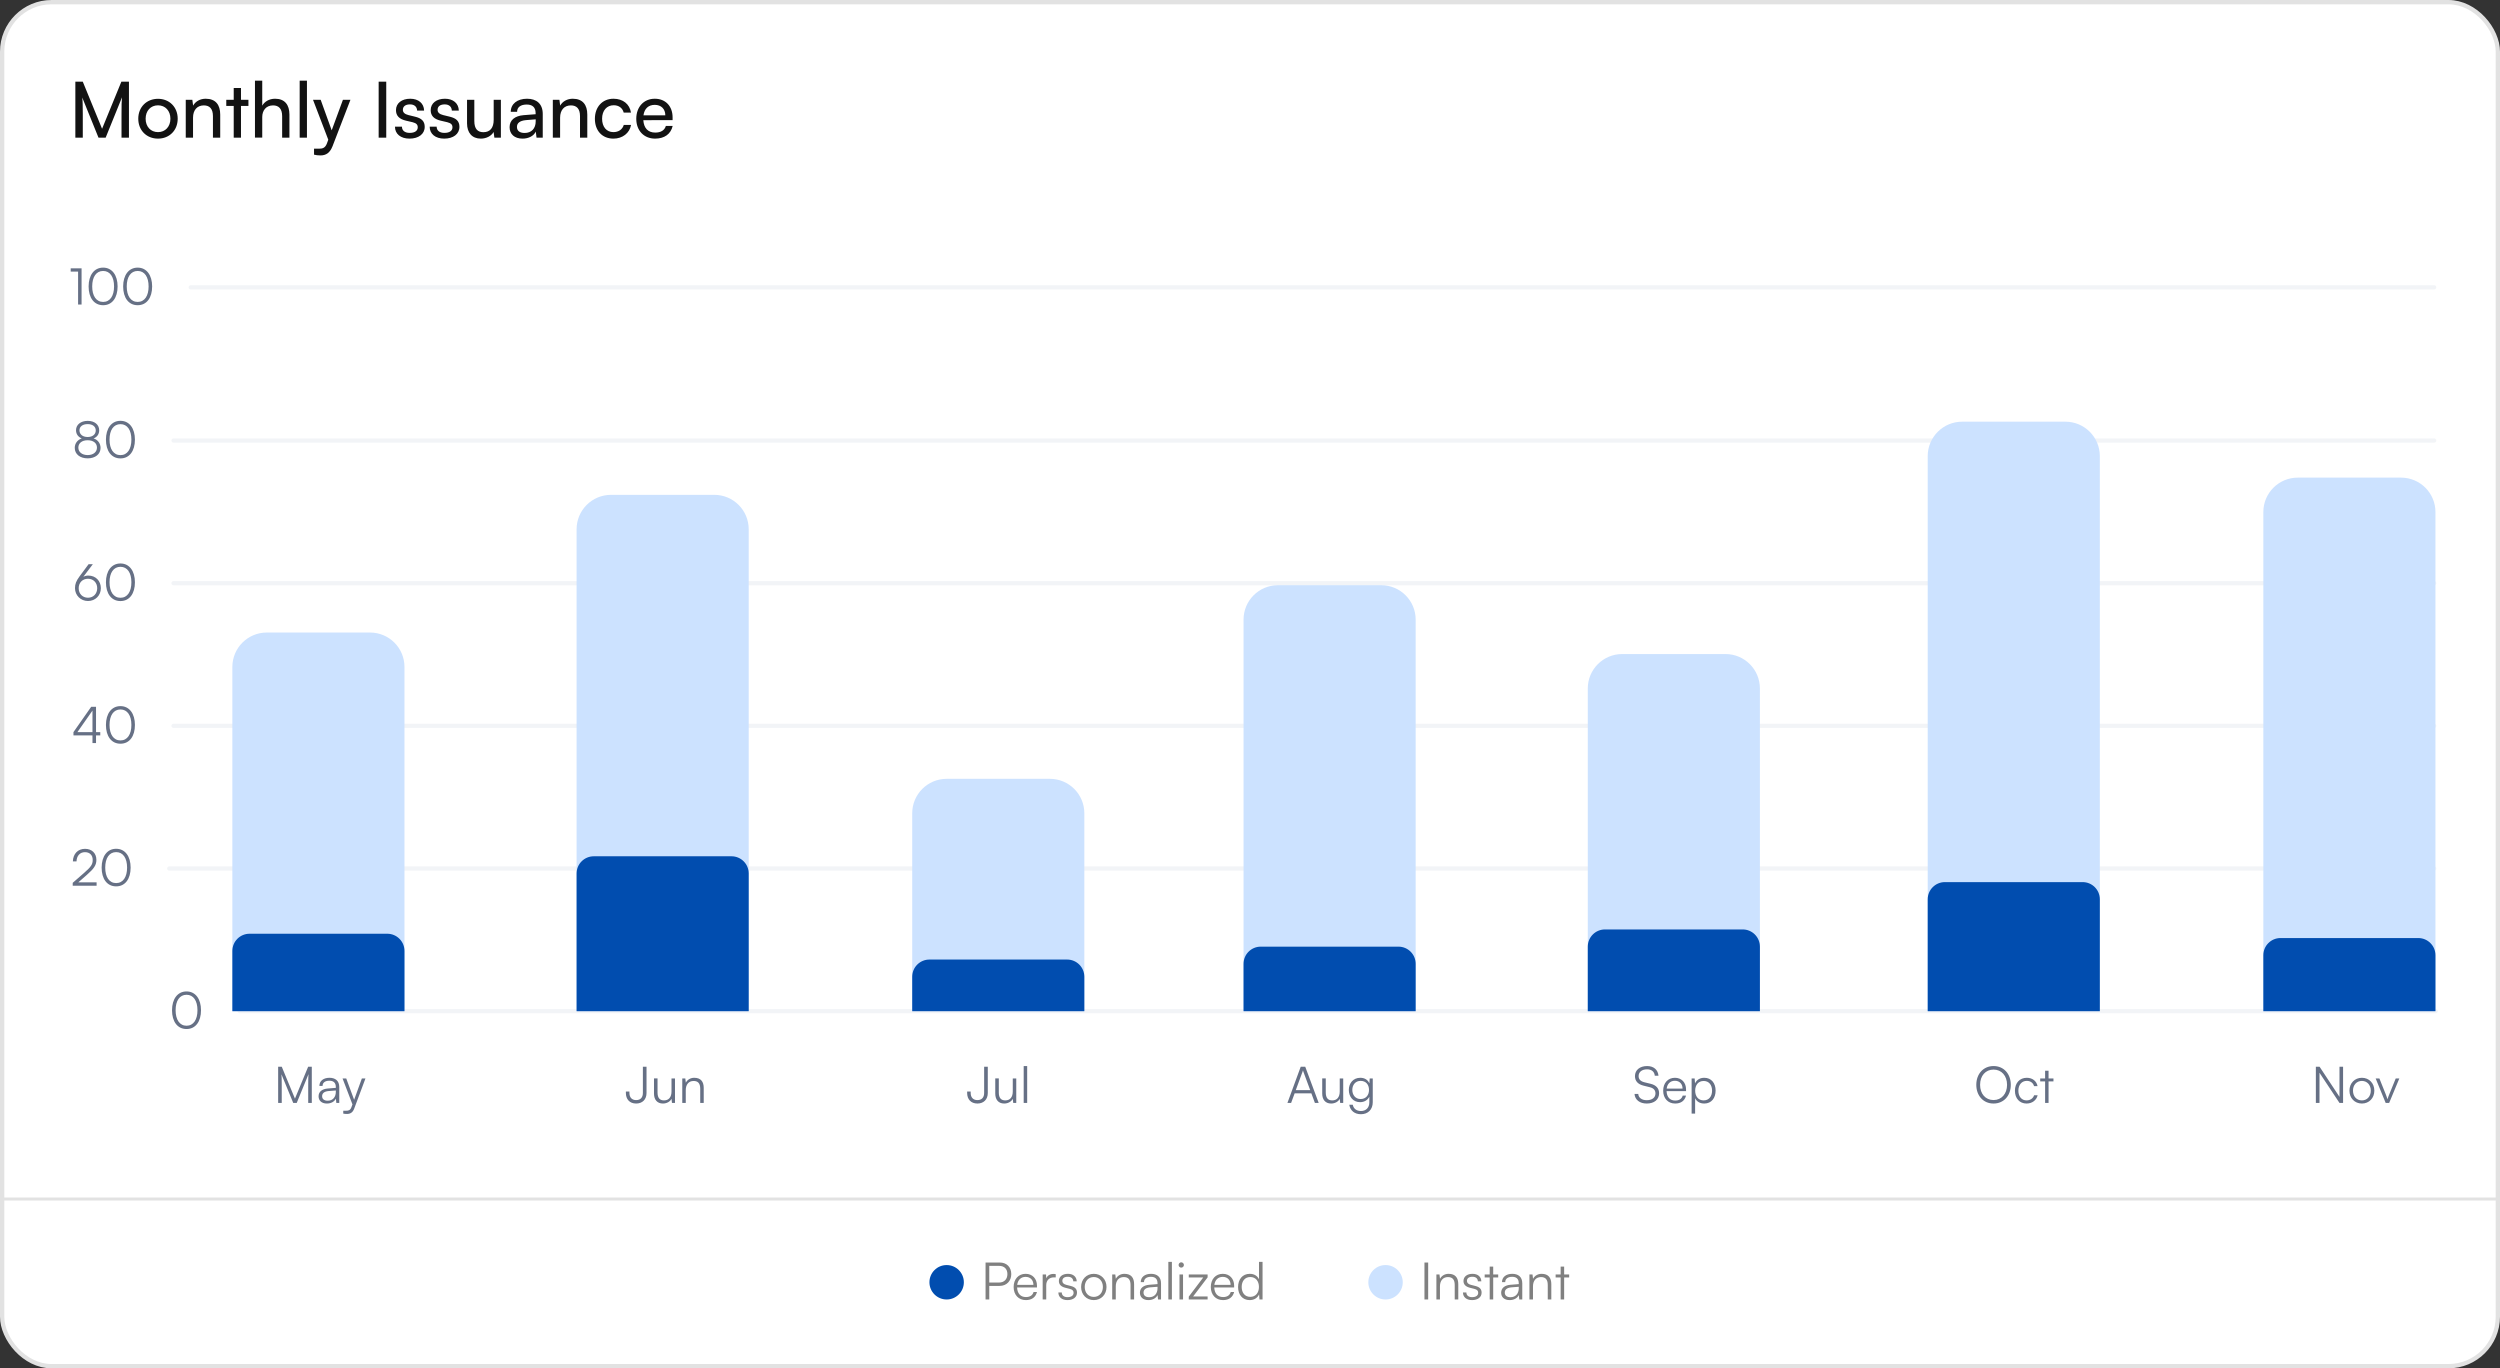 <svg width="581" height="318" viewBox="0 0 581 318" fill="none" xmlns="http://www.w3.org/2000/svg">
<rect x="0" y="0" width="581" height="318" fill="#333333" stroke="none"/>
<rect x="0.5" y="0.5" width="580" height="317" rx="11.5" fill="white"/>
<rect x="0.5" y="0.5" width="580" height="317" rx="11.5" stroke="#E2E2E2"/>
<path d="M18.147 63.124H16.43V62.36H18.959V70.779H18.147V63.124ZM20.593 66.57C20.593 63.959 21.875 62.195 23.968 62.195C26.049 62.195 27.331 63.959 27.331 66.57C27.331 69.192 26.073 70.932 23.968 70.932C21.851 70.932 20.593 69.192 20.593 66.57ZM21.428 66.57C21.428 68.757 22.357 70.168 23.968 70.168C25.579 70.168 26.508 68.757 26.508 66.57C26.508 64.371 25.579 62.971 23.968 62.971C22.357 62.971 21.428 64.371 21.428 66.57ZM28.62 66.57C28.62 63.959 29.902 62.195 31.995 62.195C34.076 62.195 35.358 63.959 35.358 66.57C35.358 69.192 34.099 70.932 31.995 70.932C29.878 70.932 28.62 69.192 28.62 66.57ZM29.455 66.57C29.455 68.757 30.384 70.168 31.995 70.168C33.606 70.168 34.535 68.757 34.535 66.57C34.535 64.371 33.606 62.971 31.995 62.971C30.384 62.971 29.455 64.371 29.455 66.57Z" fill="#667085"/>
<line x1="44.329" y1="66.779" x2="565.706" y2="66.779" stroke="#F2F4F7" stroke-width="0.98" stroke-linecap="round"/>
<path d="M17.373 104.088C17.373 103.054 17.996 102.23 18.995 101.889C18.149 101.548 17.667 100.855 17.667 99.984C17.667 98.691 18.772 97.809 20.383 97.809C21.982 97.809 23.052 98.691 23.052 99.996C23.052 100.878 22.582 101.572 21.747 101.889C22.723 102.195 23.37 103.042 23.37 104.1C23.37 105.535 22.159 106.522 20.371 106.522C18.584 106.522 17.373 105.535 17.373 104.088ZM18.466 100.008C18.466 100.937 19.219 101.56 20.371 101.56C21.512 101.56 22.253 100.96 22.253 100.031C22.253 99.126 21.512 98.562 20.371 98.562C19.219 98.562 18.466 99.126 18.466 100.008ZM18.208 104.018C18.208 105.064 19.078 105.758 20.383 105.758C21.665 105.758 22.535 105.064 22.535 104.018C22.535 102.983 21.688 102.313 20.36 102.313C19.054 102.313 18.208 102.983 18.208 104.018ZM24.62 102.172C24.62 99.561 25.902 97.797 27.995 97.797C30.076 97.797 31.358 99.561 31.358 102.172C31.358 104.794 30.099 106.534 27.995 106.534C25.878 106.534 24.62 104.794 24.62 102.172ZM25.455 102.172C25.455 104.359 26.384 105.77 27.995 105.77C29.606 105.77 30.535 104.359 30.535 102.172C30.535 99.973 29.606 98.573 27.995 98.573C26.384 98.573 25.455 99.973 25.455 102.172Z" fill="#667085"/>
<line x1="40.329" y1="102.382" x2="565.706" y2="102.382" stroke="#F2F4F7" stroke-width="0.98" stroke-linecap="round"/>
<path d="M18.487 133.949L20.592 131.115H21.58L19.369 134.043C19.769 133.843 20.133 133.761 20.521 133.761C22.273 133.761 23.438 135.042 23.438 136.689C23.438 138.417 22.132 139.675 20.451 139.675C18.758 139.675 17.429 138.37 17.429 136.689C17.429 135.713 17.699 135.03 18.487 133.949ZM18.287 136.7C18.287 137.982 19.169 138.911 20.451 138.911C21.697 138.911 22.591 137.982 22.591 136.7C22.591 135.419 21.697 134.501 20.451 134.501C19.169 134.501 18.287 135.419 18.287 136.7ZM24.62 135.324C24.62 132.714 25.902 130.95 27.995 130.95C30.076 130.95 31.358 132.714 31.358 135.324C31.358 137.947 30.099 139.687 27.995 139.687C25.878 139.687 24.62 137.947 24.62 135.324ZM25.455 135.324C25.455 137.512 26.384 138.923 27.995 138.923C29.606 138.923 30.535 137.512 30.535 135.324C30.535 133.126 29.606 131.726 27.995 131.726C26.384 131.726 25.455 133.126 25.455 135.324Z" fill="#667085"/>
<line x1="40.329" y1="135.534" x2="565.706" y2="135.534" stroke="#F2F4F7" stroke-width="0.98" stroke-linecap="round"/>
<path d="M23.303 170.899H22.316V172.687H21.492V170.899H17.071V170.147L21.187 164.267H22.316V170.147H23.303V170.899ZM17.988 170.147H21.492V165.137L17.988 170.147ZM24.62 168.477C24.62 165.866 25.902 164.102 27.995 164.102C30.076 164.102 31.358 165.866 31.358 168.477C31.358 171.099 30.099 172.839 27.995 172.839C25.878 172.839 24.62 171.099 24.62 168.477ZM25.455 168.477C25.455 170.664 26.384 172.075 27.995 172.075C29.606 172.075 30.535 170.664 30.535 168.477C30.535 166.278 29.606 164.879 27.995 164.879C26.384 164.879 25.455 166.278 25.455 168.477Z" fill="#667085"/>
<line x1="40.329" y1="168.687" x2="565.706" y2="168.687" stroke="#F2F4F7" stroke-width="0.98" stroke-linecap="round"/>
<path d="M22.45 205.839H16.899V205.169L19.592 202.817C21.144 201.465 21.544 200.877 21.544 199.878C21.544 198.737 20.862 198.043 19.745 198.043C18.581 198.043 17.817 198.89 17.781 200.195H16.935C16.982 198.431 18.099 197.267 19.757 197.267C21.344 197.267 22.402 198.29 22.402 199.831C22.402 201.053 21.85 201.865 20.168 203.335L18.205 205.052H22.45V205.839ZM23.62 201.63C23.62 199.019 24.902 197.255 26.995 197.255C29.076 197.255 30.358 199.019 30.358 201.63C30.358 204.252 29.099 205.992 26.995 205.992C24.878 205.992 23.62 204.252 23.62 201.63ZM24.455 201.63C24.455 203.817 25.384 205.228 26.995 205.228C28.606 205.228 29.535 203.817 29.535 201.63C29.535 199.431 28.606 198.031 26.995 198.031C25.384 198.031 24.455 199.431 24.455 201.63Z" fill="#667085"/>
<line x1="39.329" y1="201.84" x2="565.706" y2="201.84" stroke="#F2F4F7" stroke-width="0.98" stroke-linecap="round"/>
<path d="M39.977 234.782C39.977 232.171 41.259 230.408 43.352 230.408C45.433 230.408 46.715 232.171 46.715 234.782C46.715 237.404 45.457 239.145 43.352 239.145C41.235 239.145 39.977 237.404 39.977 234.782ZM40.812 234.782C40.812 236.969 41.741 238.38 43.352 238.38C44.963 238.38 45.892 236.969 45.892 234.782C45.892 232.583 44.963 231.184 43.352 231.184C41.741 231.184 40.812 232.583 40.812 234.782Z" fill="#667085"/>
<line x1="55.687" y1="234.992" x2="566.063" y2="234.992" stroke="#F2F4F7" stroke-width="0.98" stroke-linecap="round"/>
<path d="M65.477 256.321H64.642V247.902H65.477L68.546 255.322L71.616 247.902H72.462V256.321H71.627V252.323C71.627 250.853 71.651 250.207 71.698 249.63L68.958 256.321H68.147L65.407 249.666C65.454 249.983 65.477 250.912 65.477 252.194V256.321ZM75.965 256.462C74.754 256.462 74.036 255.78 74.036 254.781C74.036 253.734 74.836 253.076 76.165 252.97L78.046 252.817V252.629C78.046 251.512 77.376 251.159 76.541 251.159C75.553 251.159 74.965 251.606 74.965 252.37H74.225C74.225 251.218 75.165 250.477 76.565 250.477C77.882 250.477 78.846 251.136 78.846 252.641V256.321H78.164L78.058 255.322C77.705 256.039 76.929 256.462 75.965 256.462ZM76.153 255.804C77.352 255.804 78.046 254.969 78.046 253.734V253.429L76.365 253.558C75.295 253.652 74.859 254.122 74.859 254.757C74.859 255.451 75.377 255.804 76.153 255.804ZM79.772 258.802V258.132H80.395C80.889 258.132 81.382 258.097 81.665 257.333L81.912 256.662L79.607 250.63H80.465L82.3 255.592L84.099 250.63H84.934L82.323 257.627C81.994 258.52 81.441 258.885 80.63 258.885C80.289 258.885 80.03 258.861 79.772 258.802Z" fill="#667085"/>
<path d="M145.454 254.005V253.676H146.277V254.005C146.277 255.004 146.818 255.663 147.841 255.663C148.911 255.663 149.405 254.993 149.405 253.993V247.902H150.252V254.017C150.252 255.545 149.264 256.462 147.841 256.462C146.324 256.462 145.454 255.463 145.454 254.005ZM156.058 250.63H156.869V256.321H156.164L156.058 255.357C155.74 256.016 154.952 256.462 154.059 256.462C152.718 256.462 151.989 255.545 151.989 254.158V250.618H152.812V253.899C152.812 255.251 153.412 255.733 154.317 255.733C155.411 255.733 156.058 255.004 156.058 253.652V250.63ZM159.371 256.321H158.559V250.63H159.265L159.383 251.618C159.759 250.889 160.511 250.477 161.334 250.477C162.898 250.477 163.545 251.406 163.545 252.841V256.321H162.734V253.017C162.734 251.688 162.134 251.218 161.193 251.218C160.029 251.218 159.371 252.065 159.371 253.346V256.321Z" fill="#667085"/>
<path d="M224.764 254.005V253.676H225.587V254.005C225.587 255.004 226.128 255.663 227.151 255.663C228.221 255.663 228.715 254.993 228.715 253.993V247.902H229.562V254.017C229.562 255.545 228.574 256.462 227.151 256.462C225.634 256.462 224.764 255.463 224.764 254.005ZM235.368 250.63H236.179V256.321H235.474L235.368 255.357C235.051 256.016 234.263 256.462 233.369 256.462C232.028 256.462 231.299 255.545 231.299 254.158V250.618H232.123V253.899C232.123 255.251 232.722 255.733 233.628 255.733C234.721 255.733 235.368 255.004 235.368 253.652V250.63ZM238.716 256.321H237.905V247.749H238.716V256.321Z" fill="#667085"/>
<path d="M300.056 256.321H299.197L302.29 247.902H303.336L306.464 256.321H305.582L304.759 254.087H300.879L300.056 256.321ZM302.701 249.09L301.138 253.346H304.489L302.913 249.09C302.878 248.972 302.819 248.831 302.807 248.748C302.796 248.819 302.748 248.972 302.701 249.09ZM311.353 250.63H312.164V256.321H311.459L311.353 255.357C311.036 256.016 310.248 256.462 309.354 256.462C308.013 256.462 307.284 255.545 307.284 254.158V250.618H308.108V253.899C308.108 255.251 308.707 255.733 309.613 255.733C310.706 255.733 311.353 255.004 311.353 253.652V250.63ZM313.467 253.311C313.467 251.759 314.466 250.477 316.136 250.477C317.124 250.477 317.876 250.936 318.241 251.771L318.323 250.63H319.029V256.145C319.029 257.838 317.947 258.944 316.277 258.944C314.819 258.944 313.796 258.12 313.572 256.745H314.384C314.56 257.662 315.266 258.203 316.289 258.203C317.453 258.203 318.229 257.415 318.229 256.227V254.875C317.841 255.675 317.053 256.145 316.077 256.145C314.454 256.145 313.467 254.863 313.467 253.311ZM314.278 253.299C314.278 254.463 314.995 255.416 316.195 255.416C317.429 255.416 318.158 254.522 318.158 253.299C318.158 252.088 317.453 251.194 316.206 251.194C314.983 251.194 314.278 252.147 314.278 253.299Z" fill="#667085"/>
<path d="M379.966 250.089C379.966 248.678 381.095 247.749 382.789 247.749C384.306 247.749 385.305 248.596 385.434 250.007H384.576C384.482 249.054 383.835 248.513 382.777 248.513C381.589 248.513 380.813 249.125 380.813 250.077C380.813 250.818 381.248 251.288 382.13 251.512L383.576 251.865C384.893 252.182 385.575 252.935 385.575 254.075C385.575 255.533 384.447 256.462 382.706 256.462C381.072 256.462 379.966 255.604 379.861 254.228H380.731C380.778 255.11 381.554 255.686 382.706 255.686C383.941 255.686 384.729 255.087 384.729 254.122C384.729 253.37 384.306 252.876 383.4 252.664L381.977 252.311C380.66 251.994 379.966 251.241 379.966 250.089ZM389.309 256.462C387.639 256.462 386.522 255.263 386.522 253.476C386.522 251.7 387.627 250.477 389.25 250.477C390.79 250.477 391.837 251.571 391.837 253.182V253.581H387.31C387.368 254.969 388.098 255.769 389.32 255.769C390.249 255.769 390.849 255.369 391.061 254.616H391.837C391.531 255.816 390.649 256.462 389.309 256.462ZM389.25 251.171C388.18 251.171 387.474 251.876 387.333 252.993H391.025C391.025 251.9 390.32 251.171 389.25 251.171ZM393.134 258.802V250.63H393.84L393.922 251.782C394.322 250.9 395.121 250.477 396.074 250.477C397.72 250.477 398.708 251.735 398.708 253.452C398.708 255.169 397.755 256.462 396.074 256.462C395.11 256.462 394.345 256.051 393.945 255.228V258.802H393.134ZM393.957 253.476C393.957 254.781 394.686 255.733 395.933 255.733C397.167 255.733 397.885 254.781 397.885 253.476C397.885 252.159 397.167 251.218 395.933 251.218C394.686 251.218 393.957 252.159 393.957 253.476Z" fill="#667085"/>
<path d="M467.31 252.112C467.31 254.663 465.652 256.462 463.301 256.462C460.937 256.462 459.291 254.663 459.291 252.112C459.291 249.56 460.949 247.749 463.301 247.749C465.664 247.749 467.31 249.548 467.31 252.112ZM466.44 252.112C466.44 250.007 465.158 248.572 463.301 248.572C461.443 248.572 460.173 250.007 460.173 252.112C460.173 254.216 461.443 255.651 463.301 255.651C465.158 255.651 466.44 254.205 466.44 252.112ZM468.269 253.487C468.269 251.7 469.363 250.477 471.021 250.477C472.338 250.477 473.302 251.241 473.526 252.417H472.714C472.503 251.629 471.821 251.194 471.033 251.194C469.88 251.194 469.069 252.076 469.069 253.476C469.069 254.828 469.822 255.733 470.974 255.733C471.821 255.733 472.503 255.263 472.726 254.534H473.549C473.279 255.698 472.267 256.462 470.974 256.462C469.363 256.462 468.269 255.275 468.269 253.487ZM476.084 256.321H475.284V251.312H474.143V250.63H475.284V248.831H476.084V250.63H477.224V251.312H476.084V256.321Z" fill="#667085"/>
<path d="M539.051 256.321H538.205V247.902H539.063L543.696 254.91V247.902H544.531V256.321H543.696L539.051 249.313V256.321ZM546.011 253.476C546.011 251.735 547.234 250.477 548.904 250.477C550.574 250.477 551.797 251.735 551.797 253.476C551.797 255.204 550.574 256.462 548.904 256.462C547.234 256.462 546.011 255.204 546.011 253.476ZM546.834 253.464C546.834 254.804 547.681 255.733 548.904 255.733C550.115 255.733 550.974 254.804 550.974 253.464C550.974 252.147 550.115 251.206 548.904 251.206C547.681 251.206 546.834 252.147 546.834 253.464ZM554.429 256.321L552.101 250.63H552.971L554.441 254.299C554.594 254.71 554.747 255.098 554.853 255.475C554.958 255.087 555.111 254.71 555.276 254.299L556.769 250.63H557.604L555.241 256.321H554.429Z" fill="#667085"/>
<path d="M54 155C54 150.582 57.582 147 62 147H86C90.418 147 94 150.582 94 155V235H54V155Z" fill="#CCE2FF"/>
<path d="M54 221C54 218.791 55.791 217 58 217H90C92.209 217 94 218.791 94 221V235H54V221Z" fill="#014DAF"/>
<path d="M134 123C134 118.582 137.582 115 142 115H166C170.418 115 174 118.582 174 123V235H134V123Z" fill="#CCE2FF"/>
<path d="M134 203C134 200.791 135.791 199 138 199H170C172.209 199 174 200.791 174 203V235H134V203Z" fill="#014DAF"/>
<g clip-path="url(#clip0_112_6267)">
<path d="M289 144C289 139.582 292.582 136 297 136H321C325.418 136 329 139.582 329 144V235H289V144Z" fill="#CCE2FF"/>
<path d="M289 224C289 221.791 290.791 220 293 220H325C327.209 220 329 221.791 329 224V256H289V224Z" fill="#014DAF"/>
</g>
<path d="M448 106C448 101.582 451.582 98 456 98H480C484.418 98 488 101.582 488 106V235H448V106Z" fill="#CCE2FF"/>
<path d="M448 209C448 206.791 449.791 205 452 205H484C486.209 205 488 206.791 488 209V235H448V209Z" fill="#014DAF"/>
<g clip-path="url(#clip1_112_6267)">
<path d="M526 119C526 114.582 529.582 111 534 111H558C562.418 111 566 114.582 566 119V235H526V119Z" fill="#CCE2FF"/>
<path d="M526 222C526 219.791 527.791 218 530 218H562C564.209 218 566 219.791 566 222V248H526V222Z" fill="#014DAF"/>
</g>
<g clip-path="url(#clip2_112_6267)">
<path d="M369 160C369 155.582 372.582 152 377 152H401C405.418 152 409 155.582 409 160V235H369V160Z" fill="#CCE2FF"/>
<path d="M369 220C369 217.791 370.791 216 373 216H405C407.209 216 409 217.791 409 220V252H369V220Z" fill="#014DAF"/>
</g>
<path d="M212 189C212 184.582 215.582 181 220 181H244C248.418 181 252 184.582 252 189V235H212V189Z" fill="#CCE2FF"/>
<path d="M212 227C212 224.791 213.791 223 216 223H248C250.209 223 252 224.791 252 227V235H212V227Z" fill="#014DAF"/>
<path d="M19.24 32H17.512V18.986H19.24L23.722 29.93L28.204 18.986H29.968V32H28.24V26.852C28.24 24.422 28.258 23.54 28.348 22.622L24.55 32H22.894L19.114 22.658C19.204 23.288 19.24 24.62 19.24 26.438V32ZM32.134 27.59C32.134 24.872 34.078 22.964 36.724 22.964C39.352 22.964 41.296 24.872 41.296 27.59C41.296 30.308 39.352 32.216 36.724 32.216C34.078 32.216 32.134 30.308 32.134 27.59ZM33.844 27.59C33.844 29.426 35.014 30.704 36.724 30.704C38.416 30.704 39.604 29.426 39.604 27.59C39.604 25.754 38.416 24.476 36.724 24.476C35.014 24.476 33.844 25.754 33.844 27.59ZM44.861 32H43.169V23.198H44.699L44.879 24.548C45.437 23.54 46.553 22.946 47.795 22.946C50.117 22.946 51.179 24.368 51.179 26.618V32H49.487V26.996C49.487 25.214 48.659 24.494 47.363 24.494C45.779 24.494 44.861 25.628 44.861 27.338V32ZM56.007 32H54.315V24.62H52.587V23.198H54.315V20.444H56.007V23.198H57.735V24.62H56.007V32ZM60.945 31.982H59.253V18.752H60.945V24.548C61.503 23.594 62.565 22.946 63.933 22.946C66.183 22.946 67.263 24.368 67.263 26.618V32H65.571V26.996C65.571 25.214 64.725 24.494 63.465 24.494C61.827 24.494 60.945 25.682 60.945 27.194V31.982ZM71.335 32H69.643V18.752H71.335V32ZM72.98 35.942V34.556H74.114C74.924 34.556 75.572 34.43 75.986 33.314L76.292 32.468L72.746 23.198H74.528L77.084 30.29L79.694 23.198H81.44L77.282 33.98C76.688 35.492 75.806 36.122 74.456 36.122C73.898 36.122 73.43 36.05 72.98 35.942ZM89.764 18.986V32H88V18.986H89.764ZM91.791 29.444H93.411C93.411 30.344 94.095 30.884 95.211 30.884C96.399 30.884 97.083 30.398 97.083 29.588C97.083 28.994 96.795 28.634 95.877 28.4L94.329 28.04C92.763 27.662 92.025 26.888 92.025 25.592C92.025 23.972 93.393 22.946 95.337 22.946C97.263 22.946 98.523 24.026 98.559 25.7H96.939C96.903 24.818 96.309 24.26 95.283 24.26C94.221 24.26 93.627 24.728 93.627 25.538C93.627 26.132 94.059 26.528 94.923 26.744L96.471 27.122C97.965 27.482 98.703 28.166 98.703 29.48C98.703 31.154 97.263 32.216 95.175 32.216C93.105 32.216 91.791 31.118 91.791 29.444ZM99.859 29.444H101.479C101.479 30.344 102.163 30.884 103.279 30.884C104.467 30.884 105.151 30.398 105.151 29.588C105.151 28.994 104.863 28.634 103.945 28.4L102.397 28.04C100.831 27.662 100.093 26.888 100.093 25.592C100.093 23.972 101.461 22.946 103.405 22.946C105.331 22.946 106.591 24.026 106.627 25.7H105.007C104.971 24.818 104.377 24.26 103.351 24.26C102.289 24.26 101.695 24.728 101.695 25.538C101.695 26.132 102.127 26.528 102.991 26.744L104.539 27.122C106.033 27.482 106.771 28.166 106.771 29.48C106.771 31.154 105.331 32.216 103.243 32.216C101.173 32.216 99.859 31.118 99.859 29.444ZM114.732 23.198H116.406V32H114.894L114.714 30.668C114.21 31.586 113.04 32.216 111.744 32.216C109.692 32.216 108.54 30.83 108.54 28.67V23.198H110.232V28.112C110.232 30.002 111.042 30.722 112.338 30.722C113.886 30.722 114.732 29.732 114.732 27.842V23.198ZM121.435 32.216C119.545 32.216 118.429 31.154 118.429 29.552C118.429 27.932 119.635 26.924 121.705 26.762L124.477 26.546V26.294C124.477 24.818 123.595 24.296 122.407 24.296C120.985 24.296 120.175 24.926 120.175 25.988H118.699C118.699 24.152 120.211 22.946 122.479 22.946C124.657 22.946 126.133 24.098 126.133 26.474V32H124.693L124.513 30.578C124.063 31.586 122.857 32.216 121.435 32.216ZM121.921 30.902C123.523 30.902 124.495 29.858 124.495 28.202V27.734L122.245 27.914C120.751 28.058 120.139 28.634 120.139 29.498C120.139 30.434 120.823 30.902 121.921 30.902ZM130.168 32H128.476V23.198H130.006L130.186 24.548C130.744 23.54 131.86 22.946 133.102 22.946C135.424 22.946 136.486 24.368 136.486 26.618V32H134.794V26.996C134.794 25.214 133.966 24.494 132.67 24.494C131.086 24.494 130.168 25.628 130.168 27.338V32ZM138.253 27.608C138.253 24.854 139.999 22.946 142.573 22.946C144.787 22.946 146.335 24.206 146.641 26.168H144.949C144.661 25.052 143.761 24.458 142.627 24.458C141.025 24.458 139.927 25.682 139.927 27.59C139.927 29.48 140.953 30.704 142.555 30.704C143.761 30.704 144.661 30.074 144.967 29.03H146.659C146.317 30.938 144.679 32.216 142.555 32.216C139.963 32.216 138.253 30.38 138.253 27.608ZM152.243 32.216C149.651 32.216 147.869 30.344 147.869 27.608C147.869 24.854 149.615 22.946 152.171 22.946C154.673 22.946 156.311 24.674 156.311 27.284V27.914L149.507 27.932C149.633 29.786 150.605 30.812 152.279 30.812C153.593 30.812 154.457 30.272 154.745 29.264H156.329C155.897 31.154 154.421 32.216 152.243 32.216ZM152.171 24.368C150.695 24.368 149.759 25.25 149.543 26.798H154.619C154.619 25.34 153.665 24.368 152.171 24.368Z" fill="#121212"/>
<line y1="278.65" x2="581" y2="278.65" stroke="#E2E2E2" stroke-width="0.7"/>
<circle cx="220" cy="298" r="4" fill="#014DAF"/>
<path d="M232.32 298.844H229.908V302H229.044V293.408H232.32C233.976 293.408 235.02 294.488 235.02 296.108C235.02 297.668 233.964 298.844 232.32 298.844ZM232.2 294.188H229.908V298.064H232.152C233.4 298.064 234.12 297.272 234.12 296.096C234.12 294.908 233.388 294.188 232.2 294.188ZM238.413 302.144C236.709 302.144 235.569 300.92 235.569 299.096C235.569 297.284 236.697 296.036 238.353 296.036C239.925 296.036 240.993 297.152 240.993 298.796V299.204H236.373C236.433 300.62 237.177 301.436 238.425 301.436C239.373 301.436 239.985 301.028 240.201 300.26H240.993C240.681 301.484 239.781 302.144 238.413 302.144ZM238.353 296.744C237.261 296.744 236.541 297.464 236.397 298.604H240.165C240.165 297.488 239.445 296.744 238.353 296.744ZM245.353 296.12V296.864H244.897C243.829 296.864 243.145 297.584 243.145 298.688V302H242.317V296.192H243.097L243.157 297.092C243.385 296.468 243.997 296.06 244.813 296.06C244.993 296.06 245.149 296.072 245.353 296.12ZM245.962 300.368H246.754C246.754 301.04 247.258 301.46 248.074 301.46C248.974 301.46 249.502 301.076 249.502 300.452C249.502 299.972 249.262 299.696 248.578 299.528L247.582 299.276C246.574 299.024 246.082 298.496 246.082 297.704C246.082 296.684 246.934 296.036 248.182 296.036C249.406 296.036 250.198 296.708 250.234 297.788H249.43C249.406 297.116 248.938 296.72 248.158 296.72C247.342 296.72 246.886 297.068 246.886 297.692C246.886 298.136 247.198 298.448 247.834 298.604L248.83 298.856C249.838 299.108 250.294 299.576 250.294 300.416C250.294 301.46 249.406 302.144 248.086 302.144C246.778 302.144 245.962 301.448 245.962 300.368ZM251.249 299.096C251.249 297.32 252.497 296.036 254.201 296.036C255.905 296.036 257.153 297.32 257.153 299.096C257.153 300.86 255.905 302.144 254.201 302.144C252.497 302.144 251.249 300.86 251.249 299.096ZM252.089 299.084C252.089 300.452 252.953 301.4 254.201 301.4C255.437 301.4 256.313 300.452 256.313 299.084C256.313 297.74 255.437 296.78 254.201 296.78C252.953 296.78 252.089 297.74 252.089 299.084ZM259.305 302H258.477V296.192H259.197L259.317 297.2C259.701 296.456 260.469 296.036 261.309 296.036C262.905 296.036 263.565 296.984 263.565 298.448V302H262.737V298.628C262.737 297.272 262.125 296.792 261.165 296.792C259.977 296.792 259.305 297.656 259.305 298.964V302ZM266.884 302.144C265.648 302.144 264.916 301.448 264.916 300.428C264.916 299.36 265.732 298.688 267.088 298.58L269.008 298.424V298.232C269.008 297.092 268.324 296.732 267.472 296.732C266.464 296.732 265.864 297.188 265.864 297.968H265.108C265.108 296.792 266.068 296.036 267.496 296.036C268.84 296.036 269.824 296.708 269.824 298.244V302H269.128L269.02 300.98C268.66 301.712 267.868 302.144 266.884 302.144ZM267.076 301.472C268.3 301.472 269.008 300.62 269.008 299.36V299.048L267.292 299.18C266.2 299.276 265.756 299.756 265.756 300.404C265.756 301.112 266.284 301.472 267.076 301.472ZM272.349 302H271.521V293.252H272.349V302ZM274.518 294.596C274.182 294.596 273.906 294.32 273.906 293.984C273.906 293.648 274.182 293.36 274.518 293.36C274.854 293.36 275.142 293.648 275.142 293.984C275.142 294.32 274.854 294.596 274.518 294.596ZM274.11 302V296.192H274.938V302H274.11ZM280.649 302H276.269V301.34L279.629 296.888H276.269V296.192H280.649V296.864L277.277 301.304H280.649V302ZM284.234 302.144C282.53 302.144 281.39 300.92 281.39 299.096C281.39 297.284 282.518 296.036 284.174 296.036C285.746 296.036 286.814 297.152 286.814 298.796V299.204H282.194C282.254 300.62 282.998 301.436 284.246 301.436C285.194 301.436 285.806 301.028 286.022 300.26H286.814C286.502 301.484 285.602 302.144 284.234 302.144ZM284.174 296.744C283.082 296.744 282.362 297.464 282.218 298.604H285.986C285.986 297.488 285.266 296.744 284.174 296.744ZM290.417 302.144C288.725 302.144 287.729 300.848 287.729 299.108C287.729 297.356 288.725 296.036 290.453 296.036C291.413 296.036 292.181 296.456 292.589 297.296V293.252H293.417V302H292.697L292.613 300.812C292.205 301.712 291.389 302.144 290.417 302.144ZM290.561 301.388C291.833 301.388 292.577 300.428 292.577 299.084C292.577 297.752 291.833 296.78 290.561 296.78C289.301 296.78 288.569 297.752 288.569 299.084C288.569 300.428 289.301 301.388 290.561 301.388Z" fill="#808080"/>
<circle cx="322" cy="298" r="4" fill="#CCE2FF"/>
<path d="M331.908 293.408V302H331.044V293.408H331.908ZM334.645 302H333.817V296.192H334.537L334.657 297.2C335.041 296.456 335.809 296.036 336.649 296.036C338.245 296.036 338.905 296.984 338.905 298.448V302H338.077V298.628C338.077 297.272 337.465 296.792 336.505 296.792C335.317 296.792 334.645 297.656 334.645 298.964V302ZM339.993 300.368H340.785C340.785 301.04 341.289 301.46 342.105 301.46C343.005 301.46 343.533 301.076 343.533 300.452C343.533 299.972 343.293 299.696 342.609 299.528L341.613 299.276C340.605 299.024 340.113 298.496 340.113 297.704C340.113 296.684 340.965 296.036 342.213 296.036C343.437 296.036 344.229 296.708 344.265 297.788H343.461C343.437 297.116 342.969 296.72 342.189 296.72C341.373 296.72 340.917 297.068 340.917 297.692C340.917 298.136 341.229 298.448 341.865 298.604L342.861 298.856C343.869 299.108 344.325 299.576 344.325 300.416C344.325 301.46 343.437 302.144 342.117 302.144C340.809 302.144 339.993 301.448 339.993 300.368ZM347.02 302H346.204V296.888H345.04V296.192H346.204V294.356H347.02V296.192H348.184V296.888H347.02V302ZM350.837 302.144C349.601 302.144 348.869 301.448 348.869 300.428C348.869 299.36 349.685 298.688 351.041 298.58L352.961 298.424V298.232C352.961 297.092 352.277 296.732 351.425 296.732C350.417 296.732 349.817 297.188 349.817 297.968H349.061C349.061 296.792 350.021 296.036 351.449 296.036C352.793 296.036 353.777 296.708 353.777 298.244V302H353.081L352.973 300.98C352.613 301.712 351.821 302.144 350.837 302.144ZM351.029 301.472C352.253 301.472 352.961 300.62 352.961 299.36V299.048L351.245 299.18C350.153 299.276 349.709 299.756 349.709 300.404C349.709 301.112 350.237 301.472 351.029 301.472ZM356.266 302H355.438V296.192H356.158L356.278 297.2C356.662 296.456 357.43 296.036 358.27 296.036C359.866 296.036 360.526 296.984 360.526 298.448V302H359.698V298.628C359.698 297.272 359.086 296.792 358.126 296.792C356.938 296.792 356.266 297.656 356.266 298.964V302ZM363.509 302H362.693V296.888H361.529V296.192H362.693V294.356H363.509V296.192H364.673V296.888H363.509V302Z" fill="#808080"/>
<defs>
<clipPath id="clip0_112_6267">
<path d="M289 144C289 139.582 292.582 136 297 136H321C325.418 136 329 139.582 329 144V235H289V144Z" fill="white"/>
</clipPath>
<clipPath id="clip1_112_6267">
<path d="M526 119C526 114.582 529.582 111 534 111H558C562.418 111 566 114.582 566 119V235H526V119Z" fill="white"/>
</clipPath>
<clipPath id="clip2_112_6267">
<path d="M369 160C369 155.582 372.582 152 377 152H401C405.418 152 409 155.582 409 160V235H369V160Z" fill="white"/>
</clipPath>
</defs>
</svg>
